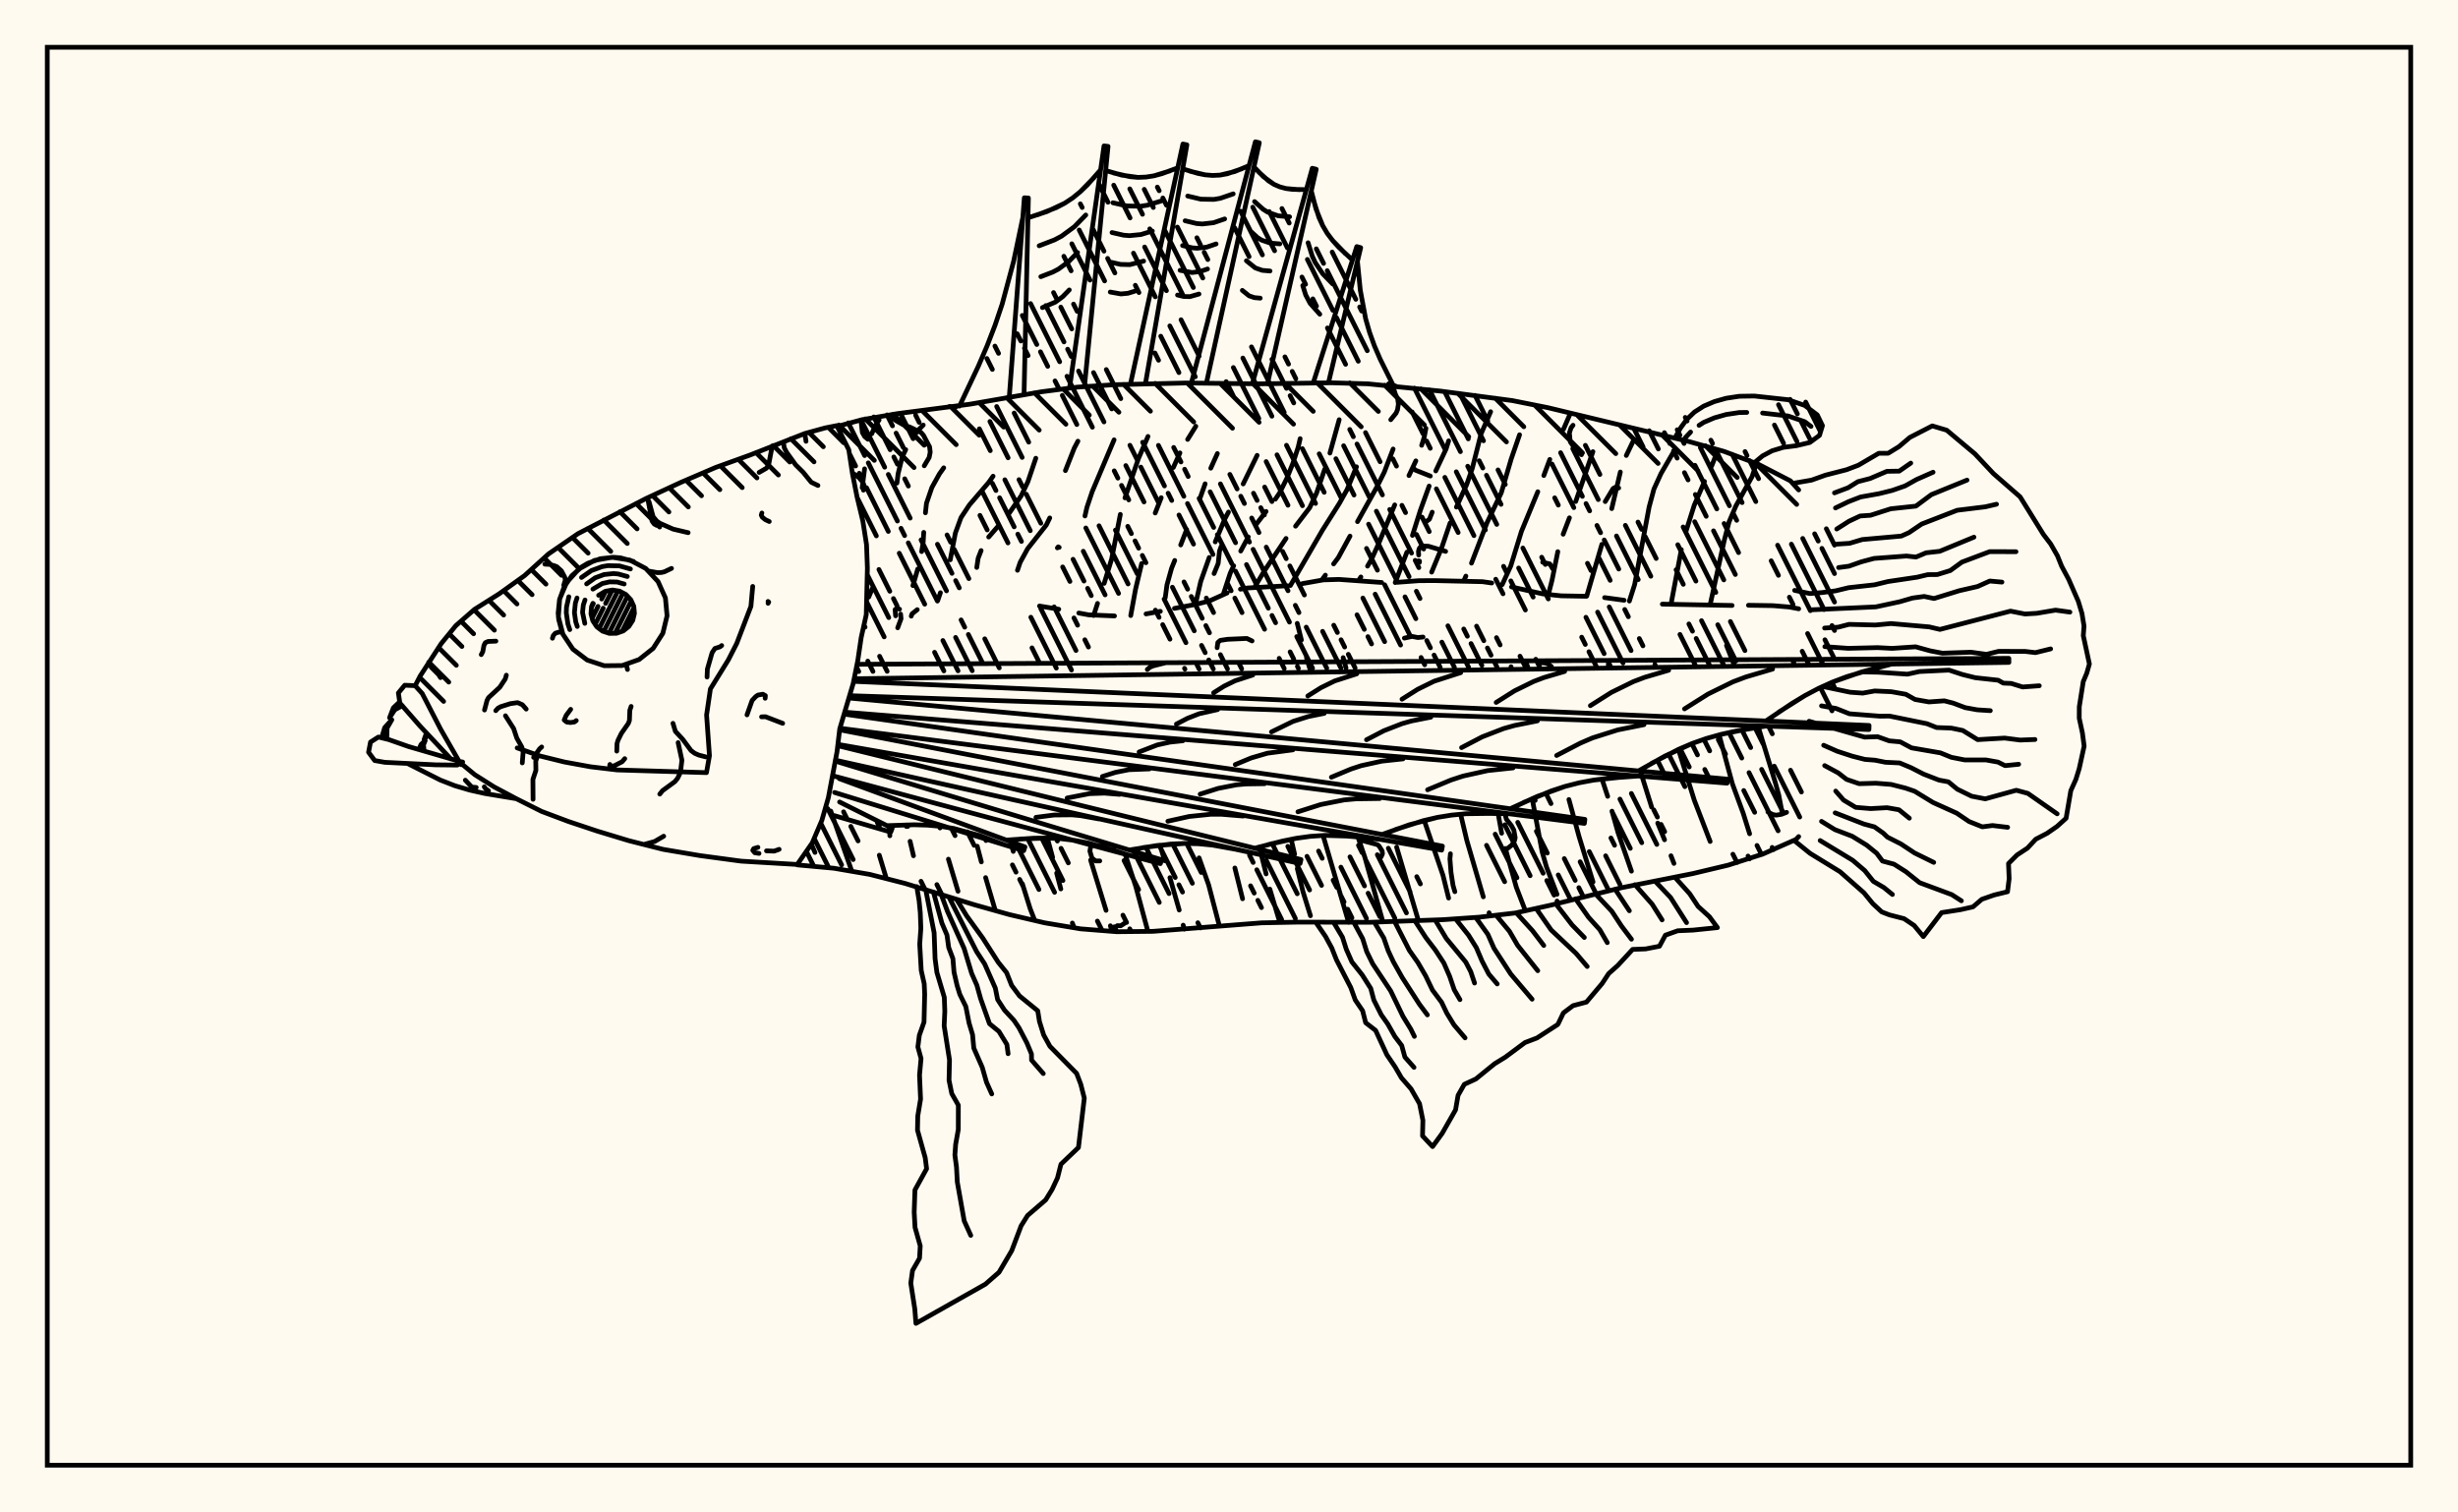 <svg xmlns="http://www.w3.org/2000/svg" width="520" height="320"><rect x="0" y="0" width="520" height="320" fill="floralwhite"/><rect x="10" y="10" width="500" height="300" stroke="black" stroke-width="1" fill="none"/><path stroke="black" stroke-width="1" fill="none" stroke-linecap="round" stroke-linejoin="round" d="
M 177.11 90.22 182.36 88.8 189.94 87.5 205.18 85.52 220.32 82.89 227.94 81.91 235.61 81.4 250.97 81.03 266.34 81.21 281.71 80.99 289.39 81.21 304.68 82.74 319.92 84.75 327.45 86.25 357.34 93.43 364.74 95.51 371.93 98.2 378.76 101.73 380.52 103.66 
M 380.52 177 379.94 177.61 372.91 180.71 365.59 183.05 358.11 184.83 343.04 187.82 328.12 191.5 320.62 193.16 312.98 194.05 305.32 194.58 289.96 195.13 274.59 195.1 266.91 195.25 243.93 197.05 236.24 197.13 228.58 196.52 221 195.25 213.52 193.5 206.12 191.42 191.43 186.9 183.99 185 176.41 183.7 168.66 182.99 
M 219.91 128.22 223.99 128.9 
M 228.22 129.7 230.32 130.09 235.78 130.32 
M 242.45 129.89 245.48 129.34 
M 248.46 128.72 253.02 127.86 255.89 127.13 259.61 125.45 
M 262.42 124.66 263.95 124.4 272.42 123.93 
M 275.51 123.48 279.97 122.69 283.27 122.59 292.29 123.24 
M 295.57 123.2 300.18 122.86 303.47 122.84 313.63 123.07 315.59 123.35 
M 319.77 124.18 326.37 125.65 330.25 126.06 335.63 126.16 
M 339.46 126.44 343.59 127 
M 351.67 127.82 366.43 128.1 
M 369.89 128.06 375.08 128.14 378.53 128.43 380.52 128.81 
M 171.65 178.61 172.41 180.36 
M 175.75 171.6 180.21 184.35 
M 186.02 180.94 187.52 185.9 
M 185.98 88.85 185.09 90.2 184.43 91.77 
M 182.91 99.19 182.4 103.18 
M 181.14 141.36 181.36 142.08 
M 191.67 174.54 191.75 174.86 
M 192.53 178 193.25 181.06 
M 195.19 187.63 195.35 188.1 
M 195.32 89.93 194.21 91.05 193.27 92.34 
M 191.61 95.13 190.88 96.63 190 100.22 189.75 102.21 
M 184.55 124.5 183.79 126.32 
M 198.78 174.81 198.86 175.18 
M 200.64 181.78 202.67 188.57 
M 199.65 98.98 198.73 100.28 197.14 103.15 196 106.48 195.78 108.5 
M 195.42 112.64 195.3 114.77 194.98 116.7 
M 194.15 120.39 193.13 123.9 
M 206.74 179.04 207.61 182.36 
M 208.51 185.68 210.57 192.67 
M 210.09 100.75 209.18 102.05 205.08 106.83 203.3 109.52 202.11 112.79 201.03 118.44 
M 198.95 125.4 198.37 127.1 
M 213.68 177.68 214.36 180.14 
M 216.29 186.99 217.93 192.24 218.91 194.76 
M 219.13 96.95 217.46 101.9 216.04 104.9 213.31 108.85 
M 211.24 111.23 209.16 113.62 
M 207.56 116.49 206.93 118.11 206.64 120.06 
M 221.58 177.31 222.69 181.4 
M 223.54 184.73 224.42 188.08 
M 226.86 195.29 227.25 196.3 
M 228.04 93.34 227.27 94.8 225.39 99.57 
M 222.08 109.58 221.35 111.08 217.41 116.08 215.82 118.98 215.25 120.66 
M 229.69 178.26 229.75 178.5 
M 230.72 181.97 233.99 192.61 
M 234.91 195.87 235.24 197.05 
M 235.69 93.06 231.06 104.01 229.94 107.35 229.53 109.17 
M 238.01 180.69 240.26 187.49 242.84 197.06 
M 242.86 92.34 240.84 97.03 237.99 105.34 
M 237.01 108.83 235.18 118.25 233.59 123.43 
M 232.19 127.67 231.36 130.23 
M 245.39 178.82 246.4 182.12 
M 247.5 185.69 249.47 192.54 
M 250.31 195.74 250.53 196.6 
M 252.98 90.19 251.25 92.97 
M 249.62 95.82 248.23 98.91 
M 245.66 105.3 244.39 108.54 
M 241.52 119.23 240.22 124.72 239.21 130.24 
M 253.67 181.51 255.7 187.25 257.97 195.93 
M 257.54 95.96 256.14 99.06 
M 254.95 102.36 253.77 105.69 
M 251.05 112.02 249.78 115.3 
M 248.52 118.58 247.86 120.21 246.87 123.77 246.51 126.48 
M 261.24 183.64 262.87 190.16 
M 265.95 96.34 263 102.39 
M 259.89 108.34 259.1 109.82 257.09 114.65 
M 255.82 117.95 254.02 123.02 252.9 127.88 
M 266.42 179.2 267.85 184.9 
M 268.64 188.12 270.75 195.17 
M 275.05 92.81 274.63 94.64 273.51 98.03 272.22 101.24 270.72 104.27 269.8 105.62 
M 267.84 108.21 265.86 110.8 
M 264.08 113.6 262.48 116.59 
M 260.99 119.7 260.26 121.27 258.8 125.73 
M 273.15 177.58 273.88 180.73 
M 274.45 183.78 275.64 188.62 277.23 193.75 
M 283.31 88.8 281.35 95.86 
M 280.25 99.27 278.52 104.33 277.06 107.43 274.08 111.33 
M 272.07 113.92 267.44 120.85 265.38 124.29 
M 279.9 176.77 285.3 195.16 
M 286.97 98.76 284.98 103.58 283.34 106.52 279.77 112.17 272.98 123.89 
M 274.44 131.89 275.32 135.41 
M 276.39 139.13 277.07 141.39 
M 287.26 177.04 288.75 181.42 292.56 195.05 
M 294.72 95 292.84 99.92 291.32 102.96 287.19 110.37 
M 285.6 113.43 283.13 117.97 282.13 119.31 
M 280.39 121.69 279.64 122.72 
M 284.15 139.14 284.76 141.34 
M 295.46 179.23 300.07 194.79 
M 301.66 90.61 301.3 92.49 300.76 94.22 
M 299.53 97.51 298.07 100.62 
M 295.06 106.82 291.64 115.05 290.17 118.29 289.31 119.78 
M 287.9 122.07 287.37 122.87 
M 301.3 173.59 305.27 185.21 306.46 190.01 
M 306.47 93.27 305.93 94.99 303.74 99.64 
M 302.34 102.84 300.49 107.95 298.81 113.28 
M 297.64 116.82 295.16 123.26 
M 309 172.28 310.31 177.81 313.8 189.75 
M 315.02 193.12 315.28 193.78 
M 315.35 87.11 313.31 91.83 311.47 99.09 310.29 102.51 308.11 107.29 
M 306.78 110.64 304.99 115.91 302.87 121.05 
M 316.93 172.11 317.68 176.29 
M 318.47 179.52 320.78 187.71 322.56 192.33 
M 321.47 91.99 319.7 97.11 317.6 104.27 314.58 110.61 311.3 119.15 
M 310.11 121.89 309.64 122.96 
M 324.14 168.98 326.25 180.24 327.16 183.42 329.39 189.22 
M 332.15 87.6 330.76 90.82 
M 327.87 97.2 326.6 100.61 
M 325.33 104.04 321.87 112.42 319.61 119.74 317.8 123.69 
M 322.95 140.44 323.19 141.06 
M 331.91 169.16 334.07 177.05 337.01 186.6 
M 336.99 95.56 333.35 106.11 
M 332.02 109.56 330.69 113.03 
M 329.56 116.72 328.34 122.76 327.56 125.81 
M 338.9 164.83 340.11 168.49 
M 341.02 171.62 342.31 176.19 345.14 184.32 
M 345.58 93.18 344.05 96.37 
M 342.79 99.87 340.97 107.61 
M 338.88 115.17 335.68 126.12 
M 346.95 162.91 349.41 170.76 
M 350.7 174.15 352.14 177.68 
M 353.5 181.06 354.13 182.68 
M 354.02 95.65 351.4 100.18 349.9 103.47 348.88 107.26 345.82 123.66 344.7 127.17 
M 350.1 140.55 350.22 140.86 
M 355.08 158.55 358.43 169.29 361.79 178.04 
M 363.45 95.17 362.11 98.59 
M 360.59 101.86 358.42 106.9 356.68 112.41 
M 355.69 116.29 353.51 127.85 
M 358.43 140.34 358.6 140.8 
M 363.69 155.49 366.5 165.85 368.78 172.06 370.14 176.41 
M 371.25 99.07 370.65 100.85 367.24 107.04 365.79 110.42 364.79 114.26 361.78 127.99 
M 365.25 136.58 366.89 140.74 
M 371.99 153.87 375.56 165.53 376.3 168.18 376.96 171.63 
M 374.01 171.79 375 172.32 375.73 172.47 376.88 172.29 377.96 171.87 
M 242.72 141.64 243.28 141.17 244.02 140.87 246.69 140.2 
M 340.25 140.94 340.26 140.42 
M 188.25 176.83 188.12 174.67 
M 300.29 118.98 300.3 118.71 300.1 118.65 
M 183.62 92.94 182.95 92.4 182.44 91.53 182.13 88.86 
M 292.18 181.3 292.47 180.64 292.4 180.04 291.76 179.02 291.41 178.71 287.83 177.75 
M 236.36 195.85 237.09 195.87 237.93 195.33 
M 195.53 98.55 196.57 96.79 196.79 95.67 196.66 94.54 195.35 92.08 194.83 91.49 192.42 90.33 191.37 90.03 189.55 89 188.78 88.38 
M 192.78 130.36 192.94 129.88 194.05 128.99 
M 297.1 135.01 298.73 134.65 299.95 134.89 301.05 134.78 
M 339.59 106.12 341.27 103.34 341.89 103.02 342.44 103.25 
M 306.84 180.64 306.74 181.72 306.97 184.6 307.4 187.35 307.78 188.66 
M 182.66 103.71 182.9 103.01 182.55 102.03 181.64 100.98 180.31 100.02 
M 230.84 178.52 230.57 180.09 231.02 181.57 231.81 182.16 232.66 182.15 
M 305.83 116.66 302.18 115.57 300.93 115.52 300.47 115.76 300.22 116.1 300.08 116.68 300.13 117.44 
M 264.88 135.61 263.78 135.08 259.69 135.26 258.15 135.49 257.64 135.93 257.49 137.04 
M 189.47 130.29 189.36 128.97 189.78 128.66 190.3 128.89 
M 326.36 118.96 327.87 119.31 328.48 120.35 
M 258.34 115.62 257.99 116.6 257.71 119.22 256.84 121.35 
M 334.57 96.21 333.05 94.69 332.19 93.48 332.01 91.59 332.37 90.5 332.78 89.97 
M 318.92 179.52 319.84 178.79 320.39 177.87 320.55 177.27 320.26 175.62 319.74 174.67 318.67 173.31 318.5 172.65 318.57 172.16 
M 224.08 115.81 223.87 115.7 223.69 115.92 
M 189.91 132.83 190.62 130.91 190.53 129.92 
M 302.99 108.36 302.4 109.86 301.43 110.56 
M 325.5 140.23 326.8 140.26 327.53 140.51 328.2 141.02 
M 302.59 100.72 299.41 99.46 299.2 99.21 
M 294.22 88.8 295.35 87.4 295.65 86.69 295.84 85.49 295.68 84.37 295.21 83.43 294.69 81.78 
M 200.83 85.99 202.38 86.02 
M 213.54 83.69 216.7 41.85 217.56 41.89 216.64 83.5 
M 226.32 81.73 233.56 30.87 234.41 30.97 229.42 81.81 
M 239.22 80.93 250.25 30.47 251.09 30.64 242.32 81.18 
M 252.14 80.65 265.58 30 266.41 30.2 255.22 81.05 
M 265.04 80.83 277.62 35.6 278.45 35.81 268.13 81.23 
M 277.96 80.57 287.03 52.17 287.86 52.4 281.04 80.99 
M 293.77 81.2 295.24 81.68 
M 202.98 85.92 206.96 77.5 208.82 73.18 210.51 68.8 212.01 64.35 214.44 55.28 216.38 46.03 
M 217.46 46.09 221.49 44.76 225.23 43 226.94 41.87 228.53 40.57 230.03 39.13 232.83 35.95 
M 233.91 36.08 237.33 37.06 240.74 37.53 242.44 37.46 244.12 37.2 245.8 36.75 249.14 35.52 
M 250.21 35.73 253.38 36.68 254.95 36.99 256.52 37.12 258.08 37.05 261.17 36.31 264.23 35.06 
M 265.28 35.32 267.31 37.4 269.53 39.01 270.76 39.54 272.07 39.89 273.46 40.07 276.36 40.12 
M 277.41 40.39 278.4 44.2 279.83 47.75 280.79 49.38 281.94 50.9 283.24 52.33 286.12 55.01 
M 287.17 55.3 287.78 61.43 288.9 67.42 289.74 70.33 290.77 73.19 291.98 75.99 294.73 81.51 
M 219.5 45.45 223.41 43.95 225.23 43 226.94 41.87 228.53 40.57 231.45 37.57 
M 219.84 52 223.07 50.76 224.57 49.97 227.29 47.97 229.7 45.49 
M 220.19 58.54 222.73 57.56 223.91 56.94 226.06 55.37 227.96 53.42 
M 220.53 65.08 223.26 63.92 224.82 62.77 226.21 61.34 
M 235.62 36.61 239.04 37.38 240.74 37.53 242.44 37.46 244.12 37.2 247.47 36.17 
M 235.44 42.9 238.38 43.57 241.3 43.64 242.75 43.41 245.63 42.53 
M 235.25 49.2 237.71 49.76 238.94 49.86 241.37 49.62 243.78 48.88 
M 235.07 55.49 237.05 55.94 239.02 55.99 241.94 55.24 
M 234.88 61.79 237.13 62.19 238.62 62.05 240.1 61.6 
M 251.79 36.24 254.95 36.99 256.52 37.12 258.08 37.05 259.63 36.77 262.7 35.72 
M 251.26 41.48 254.05 42.14 256.81 42.19 258.18 41.95 260.89 41.02 
M 250.72 46.71 253.14 47.29 254.34 47.39 256.73 47.12 259.08 46.32 
M 250.18 51.95 252.24 52.44 253.26 52.52 255.28 52.29 257.27 51.61 
M 249.65 57.19 252.17 57.66 253.82 57.47 255.46 56.91 
M 249.11 62.42 250.43 62.73 251.73 62.76 253.65 62.21 
M 266.28 36.39 268.38 38.28 269.53 39.01 270.76 39.54 272.07 39.89 274.89 40.13 
M 265.41 42.65 267.22 44.28 268.21 44.9 270.4 45.66 272.82 45.87 
M 264.55 48.91 266.06 50.28 266.89 50.8 268.72 51.43 270.75 51.6 
M 263.68 55.17 265.57 56.69 267.04 57.2 268.68 57.34 
M 262.82 61.44 264.25 62.59 265.37 62.97 266.61 63.08 
M 277.87 42.31 279.03 46.02 279.83 47.75 280.79 49.38 281.94 50.9 284.65 53.69 
M 276.73 51.36 277.62 54.21 278.23 55.53 279.85 57.95 281.93 60.08 
M 275.6 60.41 276.22 62.39 277.16 64.18 279.21 66.48 
M 181.31 140.55 424.98 139.29 424.99 140.15 180.69 143.61 
M 180.58 144.16 395.41 153.49 395.38 154.35 179.74 147.19 
M 179.6 147.68 365.44 164.85 365.37 165.7 178.71 150.68 
M 178.59 151.09 335.29 173.36 335.18 174.21 177.69 154.08 
M 177.63 154.41 305.15 179.02 304.99 179.87 177.26 157.49 
M 177.41 157.81 275.23 181.86 275.03 182.7 176.72 160.83 
M 177.48 161.27 245.72 181.9 245.48 182.73 176.63 164.25 
M 177.55 164.74 216.83 179.19 216.56 180 176.56 167.67 
M 177.62 169.68 188.75 175.24 188.44 176.05 176.49 172.56 
M 400.2 140.5 393.83 142.17 387.67 144.31 384.71 145.65 381.84 147.17 379.04 148.86 373.58 152.54 
M 373.54 153.62 367.19 154.69 364.07 155.38 361.01 156.24 358.02 157.29 352.23 159.96 346.62 163.11 
M 346.53 164.19 340.24 164.65 337.14 165.05 334.09 165.62 331.08 166.39 325.22 168.5 319.49 171.11 
M 319.34 172.19 313.17 172.07 310.11 172.17 307.08 172.46 304.09 172.94 298.19 174.49 292.37 176.56 
M 292.17 177.62 286.16 176.93 280.18 176.75 277.21 176.95 274.25 177.36 271.31 177.95 265.44 179.46 
M 265.2 180.51 259.38 179.26 256.47 178.8 253.55 178.52 250.63 178.45 244.77 178.89 238.9 179.84 
M 238.6 180.88 233.02 179.09 227.38 177.81 224.53 177.46 221.65 177.31 218.75 177.34 212.9 177.74 
M 212.56 178.77 207.2 176.77 201.76 175.28 198.99 174.83 196.19 174.58 193.36 174.5 187.64 174.69 
M 397 141.3 390.71 143.16 387.67 144.31 384.71 145.65 381.84 147.17 376.29 150.67 
M 375 141.56 369.34 143.23 366.61 144.26 361.36 146.84 356.37 149.98 
M 353.01 141.81 347.98 143.29 345.55 144.21 340.88 146.5 336.45 149.3 
M 331.01 142.06 326.61 143.36 324.48 144.17 320.4 146.17 316.52 148.62 
M 309.02 142.32 303.42 144.12 299.92 145.84 296.6 147.93 
M 287.03 142.57 282.36 144.07 279.45 145.5 276.67 147.25 
M 265.03 142.82 261.3 144.03 258.97 145.17 256.75 146.57 
M 370.35 154.12 364.07 155.38 361.01 156.24 358.02 157.29 355.1 158.54 349.41 161.5 
M 347.8 153.32 342.25 154.43 336.91 156.12 334.33 157.23 329.31 159.84 
M 325.25 152.52 320.43 153.49 318.09 154.15 313.55 155.91 309.2 158.18 
M 302.7 151.73 298.61 152.54 296.63 153.1 292.78 154.6 289.09 156.52 
M 280.15 150.93 276.8 151.6 273.57 152.62 268.98 154.86 
M 257.6 150.13 253.7 151.01 251.24 151.97 248.87 153.2 
M 343.38 164.39 337.14 165.05 334.09 165.62 331.08 166.39 328.13 167.36 322.35 169.77 
M 320.09 162.47 314.73 163.04 309.52 164.2 306.98 165.03 302.01 167.1 
M 296.81 160.56 292.32 161.04 287.96 162 285.83 162.7 281.66 164.44 
M 273.52 158.65 268.13 159.36 264.68 160.37 261.32 161.77 
M 250.24 156.73 247.49 157.02 244.83 157.61 240.98 159.1 
M 316.25 172.09 310.11 172.17 307.08 172.46 304.09 172.94 301.12 173.63 295.27 175.49 
M 291.89 168.95 286.83 169.02 284.33 169.25 279.41 170.22 274.58 171.76 
M 267.53 165.81 263.54 165.87 261.57 166.05 257.7 166.81 253.9 168.02 
M 243.17 162.68 238.82 162.85 235.99 163.41 233.21 164.29 
M 289.16 177.24 283.16 176.75 280.18 176.75 277.21 176.95 274.25 177.36 268.37 178.67 
M 263 172.66 258.4 172.28 256.12 172.28 251.57 172.75 247.07 173.75 
M 236.85 168.07 233.65 167.81 230.47 167.92 225.76 168.84 
M 262.29 179.85 256.47 178.8 253.55 178.52 250.63 178.45 247.7 178.58 241.83 179.33 
M 232.46 173.27 228.67 172.58 226.78 172.4 222.98 172.44 219.16 172.93 
M 235.82 179.95 230.21 178.36 227.38 177.81 224.53 177.46 221.65 177.31 215.83 177.51 
M 202.38 190.31 204.53 193.81 207.89 198.45 211.18 203.59 212.95 205.79 214.01 208.47 215.69 210.72 219.54 213.86 219.9 216.12 220.79 218.97 222.12 221.38 227.76 227.1 228.64 229.4 229.39 232.34 228.15 242.79 224.45 246.32 223.72 249.21 222.57 251.67 221.22 253.87 217.39 257.17 216.02 259.36 214.04 264.6 211.35 269.18 208.47 271.7 193.77 280 193.53 276.96 192.68 271.47 193.05 268.81 194.53 266.22 194.68 263.6 193.58 259.7 193.4 256.49 193.56 251.77 196.03 247.28 195.73 244.94 194.1 239.12 194.16 236.12 194.75 232.55 194.53 227.46 194.85 223.95 194.18 221.51 194.49 219.04 195.48 216.25 195.62 210.38 195.52 208.13 194.89 205.33 194.57 199.76 194.81 196.41 194.69 193.12 194.44 190.55 193.94 187.59 
M 200.74 189.78 206.61 201.35 208.31 203.95 210.56 209.05 211.05 211.48 212.51 213.73 214.49 215.86 215.57 217.46 217.23 220.64 218.21 222.99 218.23 224.29 220.71 227.14 
M 199.11 189.25 200.45 192.84 203.96 200.67 205.56 205.96 206.66 208.45 207.46 211.31 209.33 216.59 211.33 218.23 213.01 220.98 213.27 222.94 
M 197.47 188.73 199.26 195.3 200.34 197.84 200.7 200.46 201.59 202.82 201.83 205.71 202.48 208.52 203.05 210.37 204.32 212.95 205.01 216.45 205.75 218.92 206.01 221.75 207.8 225.83 208.7 228.98 209.81 231.45 
M 195.83 188.2 197.62 197.36 197.82 202.84 198.2 205.73 199.77 211.01 199.88 213.96 199.74 217.05 200.87 224.25 200.77 228.56 201.35 231.38 202.74 233.83 202.73 238.97 202.17 242.13 202.01 244.38 202.35 246.95 202.52 250.09 203.98 258.31 205.37 261.38 
M 354.33 185.61 357.46 189.09 359.24 191.78 361.63 193.95 363.33 196.26 358.16 196.79 354.93 196.93 352.32 197.86 351.07 200.2 348.14 200.77 345.39 200.87 342.24 204.28 340.32 205.99 338.93 208.1 335.62 212.02 332.79 212.77 330.74 214.31 329.57 216.75 325.16 219.61 322.62 220.58 318.46 223.67 316.2 225.06 312.22 228.29 309.78 229.42 308.46 231.75 307.93 234.82 305.1 239.79 303.07 242.59 300.94 240.33 301.02 237.04 300.31 233.52 298.52 230.39 296.48 228.04 295.13 225.72 293.4 223.17 291.02 218.02 288.91 216.38 288.27 213.86 286.71 211.57 285.76 208.94 282.75 203.11 281.74 200.57 280.41 198.12 278.36 195.13 
M 350.1 186.4 353.4 189.87 356.8 195.21 
M 345.88 187.18 349.52 191.3 351.62 194.63 
M 341.68 188.13 344.7 192.7 
M 337.49 189.08 340.98 192.8 343.04 195.94 345.14 198.72 
M 333.32 190.17 336.07 194.08 338.44 196.7 340.03 199.44 
M 329.16 191.26 332.58 195.69 335.17 198.35 
M 324.97 192.2 328.16 196.77 333.43 201.72 335.78 204.49 
M 320.77 193.13 324.2 196.9 326.59 200.04 
M 316.5 193.64 319.32 197.02 321.06 200.01 325.32 205.38 
M 312.22 194.14 314.75 197.66 316.06 200.63 319.61 206.09 324.12 211.41 
M 307.93 194.41 310.67 197.85 312.32 200.49 313.53 203.33 314.96 206.09 316.74 208.18 
M 303.64 194.68 305.97 198.56 310.09 203.56 311.14 205.58 311.95 207.99 
M 299.34 194.83 301.64 198.37 303.67 201.03 305.46 203.77 306.68 206.57 307.65 209.41 308.86 211.5 
M 295.04 194.98 298.16 201.09 299.97 203.66 301.61 206.48 303.04 209.47 304.97 212.05 306.07 214.35 307.59 216.83 309.94 219.59 
M 290.74 195.11 292.74 198.45 293.69 201.18 294.77 203.49 296.65 206.83 300.29 212.48 301.97 214.73 
M 286.44 195.22 288.28 198.61 289.13 201.33 290.39 203.9 294.2 209.65 296.81 215.05 298.47 217.76 299.22 219.28 
M 282.14 195.17 284 198.28 284.81 200.83 285.99 203.51 288.17 206.25 289.99 209.13 290.64 211.58 292.21 214.7 293.57 216.63 295.08 219.29 296.54 221.21 297.21 223.65 299.14 225.83 
M 379.66 102.2 383.25 101.58 386.18 100.53 390.65 99.38 393.15 98.43 397.47 95.9 399.45 95.9 401.73 94.5 404.03 92.55 408.78 90.11 411.84 91.02 417.81 96.03 421.71 100.19 427.36 105.12 432.29 113.07 433.83 115.09 435.27 117.61 436.15 119.79 437.64 122.58 439.67 127.22 440.45 129.8 440.88 132.44 440.73 134.5 442.02 140.48 441.46 142.44 440.72 144.21 439.88 149.54 439.87 151.96 440.54 155.06 440.91 157.86 439.86 162.65 439.15 164.93 438.09 167.28 437.09 173.12 435.19 174.84 433.07 176.31 430.68 177.55 428.92 179.44 426.72 180.89 424.91 182.7 425.04 185.92 424.7 188.67 421.87 189.36 419.26 190.27 417.4 191.87 414.74 192.47 410.75 193.09 406.89 198.16 404.95 195.81 402.82 194.37 399.72 193.57 398.09 192.94 396.21 191.2 394.34 188.91 389.27 184.44 382.93 180.55 379.66 177.91 
M 388.09 104.28 390.97 103.2 393.04 101.91 395.63 101.24 399.19 99.72 401.79 99.68 404.23 97.98 
M 388.3 107.47 391.04 106.15 393.62 105.15 397.57 104.44 400.31 103.76 403.03 102.81 405.46 101.45 408.95 99.91 
M 388.57 111.93 391.14 110.29 393.52 109.17 395.72 109.02 399.99 107.65 405.32 107.08 408.59 104.65 416.13 101.58 
M 388.55 115.13 391.29 114.95 393.98 114.15 402.23 113.42 403.84 112.7 406.55 110.87 414.05 107.96 420.01 107.23 422.37 106.68 
M 388.96 120.08 391.15 119.79 393.76 118.87 396.46 118.15 403.32 117.64 405.34 117.86 407.47 116.96 410.35 116.64 417.6 113.65 
M 379.66 124.91 382.88 125.58 385.49 125.37 388.32 125.01 391.08 124.34 396.58 123.73 399.4 123.04 405.59 122.12 407.83 121.58 409.85 121.56 412.59 120.72 415.05 118.93 420.94 116.71 426.49 116.73 
M 382.96 129.03 396.85 128.4 401.91 127.31 404.59 126.53 407.07 126.19 409.15 126.63 414.49 124.98 418.37 124.09 420.95 122.93 423.52 123.16 
M 386 132.88 388.86 132.7 391.17 132.1 396.74 132.24 400.05 131.93 408.15 132.64 410.4 133.17 425.33 129.3 428.4 129.91 430.89 129.76 434.86 129.09 437.9 129.51 
M 386.05 136.81 390.98 137.17 397.2 137.02 400.29 137.18 405.26 136.85 408.33 137.7 410.93 138.2 416.96 137.99 420.25 138.44 422.81 137.81 428.39 137.82 430.61 138.08 433.82 137.29 
M 393.88 142.16 397.44 142.23 403.53 142.64 406.07 142.08 412.33 141.78 415.16 142.71 417.89 143.39 422.73 143.92 423.8 144.53 425.49 144.6 427.89 145.35 431.42 145.09 
M 385.6 145.24 391.41 146.46 394.07 146.65 396.6 146.19 400.11 146.35 403.18 146.89 405.13 147.99 408.06 148.51 411.33 148.28 413.2 148.76 415.75 149.72 418.28 150.18 421.06 150.36 
M 385.35 149.34 388.44 149.9 391.25 151.02 397.76 151.53 399.71 151.5 407.66 153.12 409.69 153.93 412.82 154.05 415.23 154.55 418.38 156.49 424.09 156.16 427.37 156.58 430.51 156.46 
M 382.72 152.6 394.47 155.96 397.23 155.87 399.68 156.75 402.01 156.96 404.39 158.23 410.51 159.29 412.82 160.23 415.68 160.79 420.16 160.79 422.68 161.24 424.18 161.99 427.06 161.7 
M 385.8 157.68 388.68 158.95 391.86 159.99 394.52 160.67 396.68 160.84 398.89 161.28 401.88 161.42 404.3 162.43 406.93 163.78 410.2 165.05 412.19 165.42 414.07 166.97 417.11 168.46 419.99 169.02 426.56 167.2 429 167.86 435.2 172.19 
M 386.01 161.98 388.89 163.53 390.65 164.9 393.31 165.81 396.87 165.71 400.09 165.97 403.13 166.75 405.05 167.41 408.93 169.78 413.96 172.05 416.57 173.82 419.37 174.94 421.52 174.66 424.73 175.04 
M 388.35 167.37 390.02 169.28 392.58 170.82 395.75 171.08 399.22 170.89 401.74 171.33 403.93 173.11 
M 388.24 171.98 394.3 174.34 396.55 174.95 398.41 176.27 399.29 177.11 402.15 178.56 405.04 180.47 409.09 182.46 
M 385.35 173.78 388.18 175.53 391.84 176.93 394.91 178.82 397.02 180.53 398.25 182.18 400.69 182.84 403.2 184.43 406.11 186.76 412.9 189.28 414.94 190.59 
M 385.06 177.84 391.95 182.02 394.5 184.2 396.31 186.47 398.54 187.78 400.35 189.25 
M 354.33 92.67 355.48 90.61 356.83 88.75 358.47 87.18 360.42 85.93 362.67 84.97 365.17 84.26 367.96 83.84 371.12 83.79 378.27 84.57 381.8 85.78 384.46 87.79 385.55 90.05 384.92 92.12 382.87 93.62 380.03 94.3 377.27 94.65 374.89 95.38 372.87 96.46 371.22 97.83 
M 356.49 92.66 357.65 91.41 
M 359.44 90 360.42 89.37 362.67 88.41 365.17 87.7 367.96 87.28 369.54 87.26 
M 372.88 87.39 378.27 88.01 381.8 89.22 383.13 90.22 
M 87.83 145.08 88.88 143.04 93.34 136.17 96.44 132.37 100.38 128.93 105.6 125.64 110.98 121.78 116.05 117.19 122.28 112.91 136.68 105.47 143.97 102.09 151.4 98.9 158.69 96.27 170.26 91.72 174.55 90.54 177.02 90.05 179.57 95.18 180.33 100.18 181.33 105.21 182.54 110.25 183.32 115.25 183.5 120.2 183.26 130.05 182.19 134.88 181.47 139.75 180.5 144.59 177.65 154.2 177.07 159.08 175.24 168.78 173.86 173.59 171.83 178.34 168.66 182.9 156.8 182.2 148.11 181.03 140.31 179.71 133.04 177.87 126.34 175.84 120.26 173.81 114.59 171.68 109.23 168.99 104.53 166.49 100.45 163.91 97.14 161.18 
M 159.24 124.07 158.86 128.29 155.86 136.13 154.08 139.62 150.29 145.76 149.48 151.27 150.09 159.89 149.46 163.47 130.54 162.9 124.92 162.23 119.4 161.22 114.25 159.95 109.41 158.24 
M 95.4 160.59 88.85 153.61 84.59 148.74 84.28 146.61 85.62 144.98 87.82 145.07 89.31 146.71 93.24 154.32 97.17 161.16 
M 96.75 161.87 92.18 161.82 81.4 161.29 79.27 160.91 77.97 159.16 78.38 157.01 80.05 155.94 82.21 156.47 86.4 157.94 96.88 160.99 
M 119.09 134.19 118.13 130.52 118.4 126.73 119.89 123.23 122.44 120.41 125.76 118.57 129.5 117.91 133.25 118.5 136.61 120.27 139.21 123.04 140.77 126.5 141.12 130.29 140.23 133.98 138.18 137.18 135.21 139.54 131.63 140.81 127.83 140.85 124.22 139.65 121.2 137.35 119.09 134.19 
M 118.95 133.86 118.2 131.11 118.08 129.69 118.37 126.85 119.35 124.17 120.97 121.81 123.1 119.92 124.33 119.19 127.01 118.21 129.85 117.91 131.28 118.03 134.03 118.79 
M 120.54 133.21 120.15 132.05 119.8 129.65 119.85 128.44 120.34 126.26 
M 123.02 122.18 125.12 120.72 127.4 119.88 128.6 119.68 131.03 119.73 133.37 120.38 
M 122.13 132.55 121.81 131.6 121.52 129.62 121.72 127.62 122.07 126.52 
M 124.1 123.54 125.91 122.25 127.79 121.56 129.78 121.35 130.78 121.44 132.71 121.97 
M 123.72 131.89 123.24 129.58 123.4 128.01 123.76 126.94 
M 125.43 124.64 127.42 123.46 128.96 123.11 130.53 123.14 132.05 123.56 
M 125.41 131.34 125.02 129.88 125.13 128.36 125.43 127.65 
M 126.64 125.95 128.07 125.1 129.57 124.83 131.07 125.07 132.41 125.78 133.45 126.89 134.08 128.27 134.22 129.78 133.86 131.26 133.04 132.54 131.85 133.49 130.42 133.99 128.9 134.01 127.46 133.53 126.25 132.61 125.41 131.34 
M 125.52 127.71 125.12 128.5 
M 128.12 125.09 127.29 126.74 
M 126.51 128.3 125.26 130.8 
M 129.53 124.84 128.12 127.66 
M 127.61 128.68 125.91 132.09 
M 130.73 125.02 128.97 128.54 
M 128.77 128.94 126.75 132.99 
M 131.8 125.46 127.72 133.62 
M 132.75 126.14 128.83 133.98 
M 133.56 127.11 130.11 134 
M 134.11 128.59 131.62 133.57 
M 88.75 143.29 93.85 148.4 
M 90.71 140.09 94.94 144.32 
M 92.78 137 96.54 140.76 
M 95.03 134.1 97.72 136.78 
M 97.53 131.43 100.19 134.09 
M 100.28 129.02 104.59 133.33 
M 103.43 127.01 106.55 130.13 
M 106.55 124.96 109.37 127.79 
M 109.55 122.81 112.57 125.82 
M 112.4 120.5 115.5 123.59 
M 115.11 118.04 118.79 121.72 
M 118.05 115.82 122.57 120.34 
M 121.1 113.71 124.42 117.03 
M 124.36 111.81 129.21 116.66 
M 127.74 110.02 132.7 114.99 
M 131.14 108.26 134.78 111.9 
M 134.57 106.53 139.55 111.51 
M 138.04 104.84 141.51 108.32 
M 141.57 103.2 145.62 107.26 
M 145.12 101.6 148.41 104.89 
M 148.73 100.05 152.29 103.6 
M 152.39 98.54 157.02 103.17 
M 156.18 97.17 160.13 101.12 
M 159.93 95.76 164.67 100.5 
M 163.59 94.26 167.08 97.75 
M 167.31 92.82 172.21 97.72 
M 171.13 91.48 174.18 94.52 
M 175.22 90.4 178.48 93.67 
M 173.04 102.72 171.62 102.03 169.91 99.92 168.31 98.33 166.4 95.68 165.91 94.74 165.79 93.89 
M 165.58 153.04 161.94 151.64 161.11 151.67 
M 110.49 161.41 110.67 159.15 110.41 158.08 109.33 156.16 108.66 154.14 106.93 151.44 
M 139.58 168.01 140.17 167.28 142.78 165.37 143.34 164.68 143.75 163.85 143.99 163.09 144.26 160.85 143.46 157.12 
M 138.93 111.16 138.4 110.87 137.93 110.22 137 105.32 
M 104.88 150.36 105.35 149.84 105.92 149.52 107.99 148.87 109.5 148.66 110.51 149.1 111.32 150.03 
M 118.98 133.76 118.22 133.74 117.48 133.97 117.05 134.47 116.87 135.04 
M 112.89 160.25 114.14 158.45 114.59 158.04 
M 120.73 150.08 119.78 151.35 119.36 152.34 119.88 152.77 120.66 152.87 121.52 152.76 121.91 152.46 
M 112.77 169.11 112.74 164.89 113.37 163 113.34 161 113.68 160.06 
M 149.26 160.13 147.81 159.75 146.97 159.38 146.2 158.81 144.43 156.41 142.88 154.74 142.37 153.04 
M 142.06 120.26 140.55 120.98 139.91 121.13 139.1 121.16 137.11 120.8 
M 115.26 119.36 116.32 119.42 117.35 119.72 117.81 119.91 118.77 120.78 119.48 122.12 119.6 122.73 119.26 123.81 
M 145.58 112.7 142.41 111.95 139.6 110.71 138.94 110.25 138.17 109.32 137.3 106.13 
M 170.52 93.37 170.25 91.73 
M 132.75 141.65 132.46 140.51 
M 140.41 176.92 138.49 178.04 136.21 178.67 
M 160.57 180.56 159.68 180.42 159.25 179.92 159.45 179.55 160.34 179.28 
M 104.91 135.65 103.25 135.72 102.67 135.98 102.38 136.55 102.14 137.87 101.81 138.5 
M 162.49 127.65 162.63 127.38 162.48 127.25 
M 158.03 151.25 159.11 148.2 159.87 147.39 160.34 147.06 161.38 146.88 161.92 147.18 161.87 147.74 
M 132.17 160.51 131.62 161.16 129.97 162.01 129.18 162.16 128.99 161.99 129.03 161.74 
M 162.74 110.34 161.9 109.94 161.26 109.42 161.05 108.98 161.18 108.54 
M 149.58 143.25 149.65 141.56 150.65 138.09 151.24 137.2 152.31 136.86 152.68 136.58 
M 160.6 99.95 162.13 99.07 162.59 98.42 163.37 94.35 
M 93.19 143.37 92.8 142.75 91.24 141.19 90.68 140.13 
M 164.83 179.7 163.77 180.08 162.15 180.02 
M 133.52 149.46 133.24 150.29 133.16 152.42 132.93 153.05 131.46 155.16 130.73 156.64 130.53 157.34 130.48 158.92 
M 102.5 150.22 103.04 148.18 103.36 147.59 105.72 145.42 106.89 143.65 107.12 142.85 
M 97.11 161.2 97.53 161.78 
M 90.22 155.1 89.72 156.47 90.35 155.73 90.69 155.6 
M 84.56 148.49 83.22 149.76 82.41 151.86 83.52 150.17 85.12 149.31 
M 96.87 161.06 97.88 161.22 
M 88.61 158.55 89.08 157.5 89.96 156.69 89.59 157.58 89.72 158.9 
M 80.73 156.11 81.38 153.95 82.89 152.29 81.89 154.03 81.82 156.38 
M 86.23 161.54 93.15 165.04 96.23 166.24 99.38 167.17 102.6 167.89 109.23 168.99 
M 103.35 167.32 102.72 166.88 102.45 166.48 
M 100.75 166.61 99.82 166.53 98.44 165.07 
M 177.48 89.92 184.97 97.41 
M 183.07 88.63 193.37 98.93 
M 188.95 87.63 195.52 94.2 
M 195.06 86.85 202.29 94.08 
M 201.24 86.15 207.16 92.08 
M 207.15 85.18 212.33 90.36 
M 212.99 84.14 219.85 91 
M 218.84 83.11 225.5 89.76 
M 224.91 82.29 230.45 87.83 
M 231.19 81.7 236.71 87.22 
M 237.7 81.32 243.38 87 
M 244.38 81.11 252.54 89.28 
M 251.17 81.03 260.74 90.6 
M 258.12 81.1 266.37 89.35 
M 265.1 81.2 273.65 89.74 
M 271.97 81.18 277.82 87.03 
M 278.65 80.98 287.97 90.3 
M 285.55 81 291.6 87.05 
M 292.93 81.49 301.33 89.9 
M 300.59 82.27 310.72 92.4 
M 308.41 83.21 318.7 93.5 
M 316.34 84.25 322.37 90.29 
M 324.64 85.68 334.78 95.82 
M 333.54 87.7 341.83 95.98 
M 342.7 89.98 350.78 98.05 
M 351.69 92.08 359.22 99.61 
M 360.79 94.3 367.52 101.02 
M 371.2 97.82 380.1 106.72 
M 170.59 180.12 172.18 183.31 
M 172.24 177.39 175.34 183.6 
M 173.62 174.14 178.05 182.99 
M 175.11 171.09 180.49 181.86 
M 178.46 171.76 179.22 173.3 
M 179.99 174.84 181.53 177.92 
M 185.59 174 186.04 174.89 
M 194.84 186.46 195.68 188.15 
M 191.88 174.53 192.04 174.85 
M 198.2 187.16 199.27 189.31 
M 181.19 141.11 181.68 142.08 
M 183.58 139.87 184.68 142.06 
M 201.25 175.2 202.05 176.8 
M 182.78 132.24 183.01 132.69 
M 186.08 138.85 187.68 142.04 
M 204.65 175.99 206.09 178.86 
M 183.36 127.38 187.05 134.75 
M 208.24 177.15 208.59 177.84 
M 183.48 121.6 188.02 130.67 
M 214.18 182.99 214.94 184.53 
M 215.71 186.06 216.48 187.6 
M 185.94 120.49 188.24 125.1 
M 189.01 126.64 189.78 128.18 
M 214.5 177.61 219.79 188.2 
M 181.35 105.29 185.4 113.38 
M 197.71 138.01 199.68 141.95 
M 217.41 177.42 223.1 188.79 
M 179.69 95.95 181.01 98.59 
M 181.78 100.13 182.55 101.66 
M 183.32 103.2 187.93 112.44 
M 190.24 117.05 195.63 127.83 
M 199.47 135.52 202.68 141.93 
M 220.38 177.32 224.87 186.3 
M 179.46 89.47 182.92 96.39 
M 183.69 97.93 189.85 110.24 
M 190.61 111.78 191.38 113.32 
M 192.15 114.86 198.31 127.17 
M 202.16 134.86 205.68 141.91 
M 223.43 177.4 223.7 177.95 
M 224.47 179.49 226.01 182.57 
M 232.16 194.88 233.17 196.89 
M 182.16 88.84 187.16 98.85 
M 187.93 100.38 192.55 109.62 
M 194.85 114.23 200.24 125.01 
M 203.32 131.16 204.09 132.7 
M 204.86 134.24 207.93 140.39 
M 235.77 196.08 236.3 197.13 
M 184.86 88.22 188.32 95.15 
M 189.09 96.68 189.86 98.22 
M 191.4 101.3 192.17 102.84 
M 198.32 115.15 201.4 121.31 
M 202.17 122.84 202.94 124.38 
M 208.33 135.16 211.4 141.31 
M 237.56 193.63 238.33 195.17 
M 239.01 196.52 239.29 197.09 
M 187.65 87.79 188.81 90.1 
M 189.58 91.64 191.12 94.72 
M 200.35 113.18 201.12 114.72 
M 201.89 116.26 204.97 122.42 
M 190.48 87.43 193.18 92.81 
M 237.8 182.07 240.88 188.22 
M 193.7 87.83 194.46 89.37 
M 218.32 137.07 219.86 140.15 
M 239.64 179.71 245.25 190.93 
M 207.31 109.04 208.85 112.12 
M 218.08 130.59 223.47 141.36 
M 242.41 179.24 247.32 189.06 
M 207.85 104.1 213.24 114.87 
M 220.16 128.72 226.68 141.76 
M 245.22 178.84 248.63 185.66 
M 249.4 187.2 250.17 188.74 
M 253.41 195.23 253.97 196.33 
M 209.93 102.24 210.7 103.78 
M 211.47 105.32 214.55 111.47 
M 215.32 113.01 216.09 114.55 
M 223.01 128.4 227.63 137.63 
M 248.09 178.56 252.25 186.88 
M 207.19 90.73 209.5 95.35 
M 212.58 101.51 217.96 112.28 
M 227.2 130.74 227.97 132.28 
M 229.5 135.36 230.27 136.9 
M 251.05 178.46 254.13 184.6 
M 209.42 89.17 213.27 96.86 
M 215.57 101.48 216.34 103.02 
M 217.11 104.56 220.19 110.71 
M 224.81 119.95 226.35 123.02 
M 210.85 86.01 216.24 96.78 
M 227.01 118.33 229.32 122.94 
M 230.09 124.48 230.86 126.02 
M 208.78 75.85 209.94 78.16 
M 214.55 87.39 217.63 93.55 
M 229.17 116.63 233.79 125.86 
M 264.56 187.42 265.33 188.96 
M 266.1 190.49 266.87 192.03 
M 210.48 73.22 211.25 74.76 
M 229.71 111.7 236.64 125.55 
M 264.34 180.94 265.11 182.48 
M 265.88 184.02 271.14 194.55 
M 232.5 111.24 238.65 123.55 
M 266.47 179.18 267.12 180.49 
M 267.89 182.03 274.04 194.33 
M 215.19 70.61 215.96 72.15 
M 216.73 73.69 217.5 75.23 
M 235.97 112.16 240.58 121.39 
M 244.43 129.09 245.2 130.62 
M 245.97 132.16 247.51 135.24 
M 250.59 141.4 250.68 141.58 
M 269.13 178.48 274.44 189.1 
M 216.27 66.74 219.34 72.89 
M 220.11 74.43 221.65 77.51 
M 223.19 80.59 223.96 82.12 
M 224.73 83.66 227.81 89.82 
M 238.58 111.36 239.35 112.9 
M 240.12 114.44 240.89 115.98 
M 241.66 117.52 242.43 119.06 
M 246.27 126.75 250.89 135.98 
M 253.2 140.6 253.68 141.56 
M 272.44 179.07 273.2 180.61 
M 273.97 182.15 277.05 188.3 
M 218.02 64.23 224.18 76.54 
M 225.72 79.61 231.1 90.39 
M 235.72 99.62 236.49 101.16 
M 237.26 102.7 238.8 105.77 
M 248.03 124.24 252.65 133.47 
M 254.19 136.55 254.96 138.09 
M 255.72 139.63 256.68 141.54 
M 276.5 181.18 279.58 187.33 
M 221.24 64.65 225.09 72.34 
M 225.86 73.88 226.63 75.42 
M 228.17 78.5 233.55 89.27 
M 238.17 98.5 242.02 106.2 
M 250.48 123.12 251.25 124.66 
M 252.02 126.2 254.33 130.82 
M 255.1 132.36 255.87 133.89 
M 258.18 138.51 259.68 141.52 
M 278.95 180.06 279.72 181.6 
M 282.03 186.22 282.8 187.75 
M 283.57 189.29 284.34 190.83 
M 285.11 192.37 286.01 194.18 
M 222.88 61.9 223.65 63.44 
M 224.42 64.98 226.73 69.59 
M 231.34 78.83 235.19 86.52 
M 239.04 94.21 240.58 97.29 
M 241.35 98.83 245.19 106.53 
M 255.2 126.53 256.74 129.61 
M 262.12 140.38 262.68 141.5 
M 283.67 183.47 289.08 194.31 
M 227.11 64.34 227.88 65.88 
M 234.04 78.19 237.11 84.34 
M 241.73 93.57 246.35 102.81 
M 247.12 104.35 247.89 105.89 
M 249.42 108.96 252.5 115.12 
M 285.59 181.29 288.67 187.44 
M 289.43 188.98 291.91 193.94 
M 225.06 54.22 226.6 57.3 
M 245.07 94.23 250.45 105 
M 251.22 106.54 256.61 117.31 
M 259.69 123.47 260.46 125 
M 261.23 126.54 262.76 129.62 
M 287.39 178.86 288.16 180.4 
M 288.92 181.94 295.07 194.23 
M 226.75 51.58 230.6 59.27 
M 248.3 94.67 249.84 97.74 
M 250.61 99.28 251.37 100.82 
M 253.68 105.44 256.76 111.59 
M 257.53 113.13 260.61 119.29 
M 261.38 120.83 267.53 133.14 
M 270.61 139.29 271.68 141.43 
M 291.38 180.84 297.54 193.15 
M 228.31 48.66 233.69 59.44 
M 256.01 104.06 261.39 114.83 
M 263.7 119.45 268.32 128.68 
M 269.09 130.22 269.86 131.76 
M 272.93 137.92 273.7 139.46 
M 274.47 140.99 274.68 141.41 
M 293.71 179.47 298.32 188.7 
M 228.55 43.13 228.94 43.9 
M 231.25 48.52 233.55 53.14 
M 234.32 54.67 235.86 57.75 
M 244.33 74.68 245.1 76.22 
M 258.18 102.38 264.33 114.69 
M 265.1 116.23 272.79 131.62 
M 274.33 134.69 277.68 141.39 
M 299.72 185.48 300.49 187.02 
M 240.18 60.36 240.95 61.9 
M 245.56 71.13 249.41 78.83 
M 260.18 100.37 261.72 103.45 
M 262.49 104.99 263.26 106.53 
M 264.8 109.6 266.34 112.68 
M 267.88 115.76 272.49 124.99 
M 274.03 128.07 274.8 129.61 
M 276.34 132.69 280.68 141.37 
M 232.48 38.94 234.4 42.79 
M 239.79 53.56 244.41 62.8 
M 247.48 68.95 252.87 79.72 
M 265.18 104.35 265.95 105.88 
M 266.72 107.42 267.49 108.96 
M 271.34 116.66 272.11 118.2 
M 272.87 119.73 275.95 125.89 
M 279.8 133.58 283.68 141.34 
M 235.61 39.18 239.07 46.11 
M 242.15 52.26 246.77 61.5 
M 249.85 67.65 253.69 75.35 
M 267.54 103.05 269.08 106.12 
M 282.16 132.28 282.93 133.82 
M 283.7 135.36 284.47 136.9 
M 285.24 138.44 286.68 141.32 
M 239.01 39.96 241.7 45.34 
M 243.24 48.42 250.17 62.27 
M 259.4 80.74 260.94 83.82 
M 267.86 97.66 272.48 106.9 
M 242.07 40.06 243.99 43.9 
M 246.3 48.52 252.46 60.83 
M 260.92 77.76 266.31 88.53 
M 270.15 96.23 275.54 107 
M 287.08 130.08 288.62 133.16 
M 289.39 134.7 290.16 136.24 
M 244.84 39.58 245.23 40.35 
M 246 41.89 246.77 43.43 
M 249.08 48.05 254.46 58.82 
M 262.93 75.75 269.08 88.06 
M 272.16 94.21 278.31 106.52 
M 288.32 126.53 292.93 135.76 
M 314.48 178.85 318.32 186.55 
M 253.21 50.3 253.98 51.84 
M 254.75 53.38 255.52 54.92 
M 264.75 73.39 271.68 87.24 
M 275.53 94.93 280.14 104.16 
M 290.92 125.71 296.3 136.48 
M 316.31 176.49 320.92 185.72 
M 269.08 76.02 272.16 82.17 
M 272.93 83.71 273.7 85.25 
M 279.08 96.02 283.7 105.26 
M 289.09 116.03 291.4 120.64 
M 292.93 123.72 298.32 134.49 
M 300.63 139.11 301.4 140.65 
M 318.33 174.5 323.71 185.28 
M 271.83 75.5 272.6 77.04 
M 273.37 78.58 274.14 80.12 
M 282.61 97.05 286.45 104.74 
M 289.53 110.9 295.69 123.21 
M 297.23 126.28 299.53 130.9 
M 301.84 135.52 302.61 137.06 
M 303.38 138.6 304.68 141.19 
M 321.08 173.99 326.46 184.76 
M 327.23 186.3 328.77 189.38 
M 329.4 190.64 329.65 191.13 
M 261.17 48.15 264.25 54.3 
M 284.25 94.31 289.64 105.09 
M 291.18 108.16 298.1 122.01 
M 299.64 125.09 300.41 126.63 
M 305.03 135.86 307.68 141.17 
M 325.03 175.87 327.34 180.49 
M 329.65 185.11 332.31 190.43 
M 262.45 44.7 267.07 53.93 
M 285.54 90.86 286.31 92.4 
M 287.08 93.94 292.46 104.71 
M 294 107.79 298.62 117.02 
M 299.39 118.56 300.16 120.1 
M 306.31 132.41 310.68 141.15 
M 324.51 168.81 324.78 169.35 
M 330.93 181.66 333.24 186.27 
M 334.01 187.81 334.97 189.74 
M 265.03 43.83 269.65 53.06 
M 288.88 91.53 291.96 97.69 
M 296.58 106.92 297.35 108.46 
M 299.66 113.08 301.19 116.16 
M 309.66 133.08 310.43 134.62 
M 311.2 136.16 313.5 140.78 
M 327.02 167.8 328.12 170.02 
M 334.28 182.33 337.64 189.04 
M 268.51 44.76 272.36 52.46 
M 275.43 58.61 276.2 60.15 
M 277.74 63.23 278.51 64.77 
M 280.82 69.39 284.67 77.08 
M 294.67 97.08 295.44 98.62 
M 300.83 109.4 302.36 112.47 
M 312.37 132.48 313.91 135.56 
M 314.67 137.1 315.44 138.63 
M 316.21 140.17 316.68 141.11 
M 336.22 180.18 340.34 188.43 
M 271.2 44.12 272.74 47.19 
M 276.58 54.89 281.97 65.66 
M 282.74 67.2 287.35 76.43 
M 316.59 134.91 317.36 136.45 
M 319.67 141.06 319.68 141.08 
M 339.68 181.07 342.71 187.14 
M 278.47 52.65 280.01 55.73 
M 280.78 57.27 289.25 74.2 
M 303.87 103.43 308.48 112.67 
M 321.56 138.83 322.68 141.06 
M 340.8 177.3 341.57 178.84 
M 281.83 53.33 286.83 63.33 
M 287.64 64.95 288.06 65.81 
M 298.74 87.15 301.05 91.77 
M 301.81 93.31 302.58 94.85 
M 305.66 101 311.82 113.32 
M 316.43 122.55 317.97 125.63 
M 324.9 139.48 325.68 141.04 
M 341.06 171.79 344.9 179.49 
M 287.1 57.87 287.18 58.01 
M 299.23 82.12 305.77 95.2 
M 308.08 99.82 314.24 112.13 
M 318.08 119.82 318.85 121.36 
M 319.62 122.9 322.7 129.06 
M 342.7 169.07 347.32 178.3 
M 302.42 82.48 308.96 95.56 
M 310.5 98.64 316.65 110.95 
M 321.27 120.18 324.35 126.33 
M 345.12 167.88 350.51 178.66 
M 305.62 82.86 310.62 92.86 
M 312.93 97.48 313.7 99.02 
M 314.47 100.56 317.55 106.71 
M 322.17 115.95 327.55 126.72 
M 349.86 171.34 350.63 172.88 
M 351.4 174.42 352.17 175.96 
M 308.83 83.26 313.84 93.26 
M 316.91 99.42 318.45 102.5 
M 326.15 117.89 326.92 119.43 
M 334.61 134.81 335.38 136.35 
M 336.15 137.89 337.68 140.95 
M 312.05 83.66 314.74 89.05 
M 335.51 130.6 339.36 138.29 
M 340.13 139.83 340.68 140.93 
M 350.9 161.38 352.44 164.45 
M 337.98 129.51 343.36 140.28 
M 353.01 159.57 356.44 166.44 
M 328.9 105.33 329.67 106.87 
M 335.83 119.18 336.59 120.72 
M 340.44 128.41 345.06 137.65 
M 355.43 158.4 357.37 162.27 
M 366.6 180.73 367.49 182.5 
M 328.33 98.17 332.95 107.4 
M 338.33 118.18 340.64 122.79 
M 343.72 128.95 344.49 130.49 
M 346.8 135.1 347.57 136.64 
M 357.92 157.34 359.11 159.72 
M 360.65 162.8 361.42 164.34 
M 369.8 181.12 370.11 181.73 
M 330.15 95.78 334.76 105.02 
M 335.53 106.55 336.3 108.09 
M 337.84 111.17 338.61 112.71 
M 339.38 114.25 342.46 120.4 
M 360.47 156.43 361.69 158.87 
M 371.7 178.88 372.66 180.81 
M 332.73 94.93 338.12 105.7 
M 341.97 113.4 346.58 122.63 
M 363.51 156.49 365.05 159.56 
M 368.9 167.26 371.21 171.87 
M 374.91 179.29 375.16 179.78 
M 335.39 94.22 338.47 100.38 
M 343.85 111.15 349.24 121.92 
M 355.4 134.23 358.68 140.8 
M 365.78 155 368.48 160.39 
M 370.01 163.47 376.17 175.78 
M 346.52 110.46 347.29 112 
M 348.06 113.54 350.37 118.16 
M 357.29 132.01 358.06 133.55 
M 358.83 135.08 361.68 140.78 
M 368.51 154.45 370.37 158.17 
M 372.68 162.78 377.3 172.02 
M 354.58 120.55 356.11 123.63 
M 359.96 131.32 364.68 140.76 
M 371.29 153.97 373.04 157.48 
M 375.35 162.1 380.74 172.87 
M 354.94 115.25 358.78 122.95 
M 363.4 132.18 367.25 139.87 
M 374.17 153.72 374.94 155.26 
M 378.79 162.96 381.1 167.57 
M 345.68 90.72 347.61 94.57 
M 356.07 111.49 362.99 125.34 
M 366.07 131.5 369.15 137.65 
M 348.9 91.14 350.83 94.99 
M 358.52 110.38 364.68 122.69 
M 352.11 91.54 353.27 93.85 
M 354.04 95.39 354.81 96.93 
M 356.35 100 357.12 101.54 
M 358.65 104.62 360.96 109.24 
M 362.5 112.31 367.12 121.55 
M 354.82 90.93 355.4 92.08 
M 355.89 93.07 356.27 93.83 
M 358.58 98.45 363.2 107.68 
M 364.74 110.76 367.81 116.92 
M 379.36 140 379.68 140.65 
M 356.52 88.31 356.91 89.08 
M 359.72 94.7 365.87 107.01 
M 366.64 108.55 367.41 110.09 
M 381.26 137.79 382.68 140.63 
M 385.1 145.47 387.57 150.4 
M 361.94 93.13 362.29 93.82 
M 363.16 95.57 368.55 106.34 
M 374.7 118.65 376.24 121.73 
M 378.55 126.35 379.32 127.89 
M 382.4 134.04 385.68 140.61 
M 387.56 144.36 388.1 145.45 
M 366.45 96.12 371.45 106.12 
M 376.06 115.35 382.99 129.2 
M 386.07 135.36 388.1 139.43 
M 369.17 95.54 369.59 96.39 
M 370.12 97.44 372.04 101.28 
M 378.97 115.13 385.89 128.98 
M 387.57 132.35 388.1 133.4 
M 381.37 113.92 388.1 127.38 
M 383.89 112.94 384.66 114.48 
M 385.43 116.02 388.1 121.36 
M 375.39 89.93 377.32 93.79 
M 386.37 111.87 388.1 115.34 
M 376.25 85.62 380.15 93.41 
M 378.7 84.49 380.24 87.57 
M 381.01 89.11 382.84 92.77 
M 382 85.07 384.98 91.04 
"/></svg>